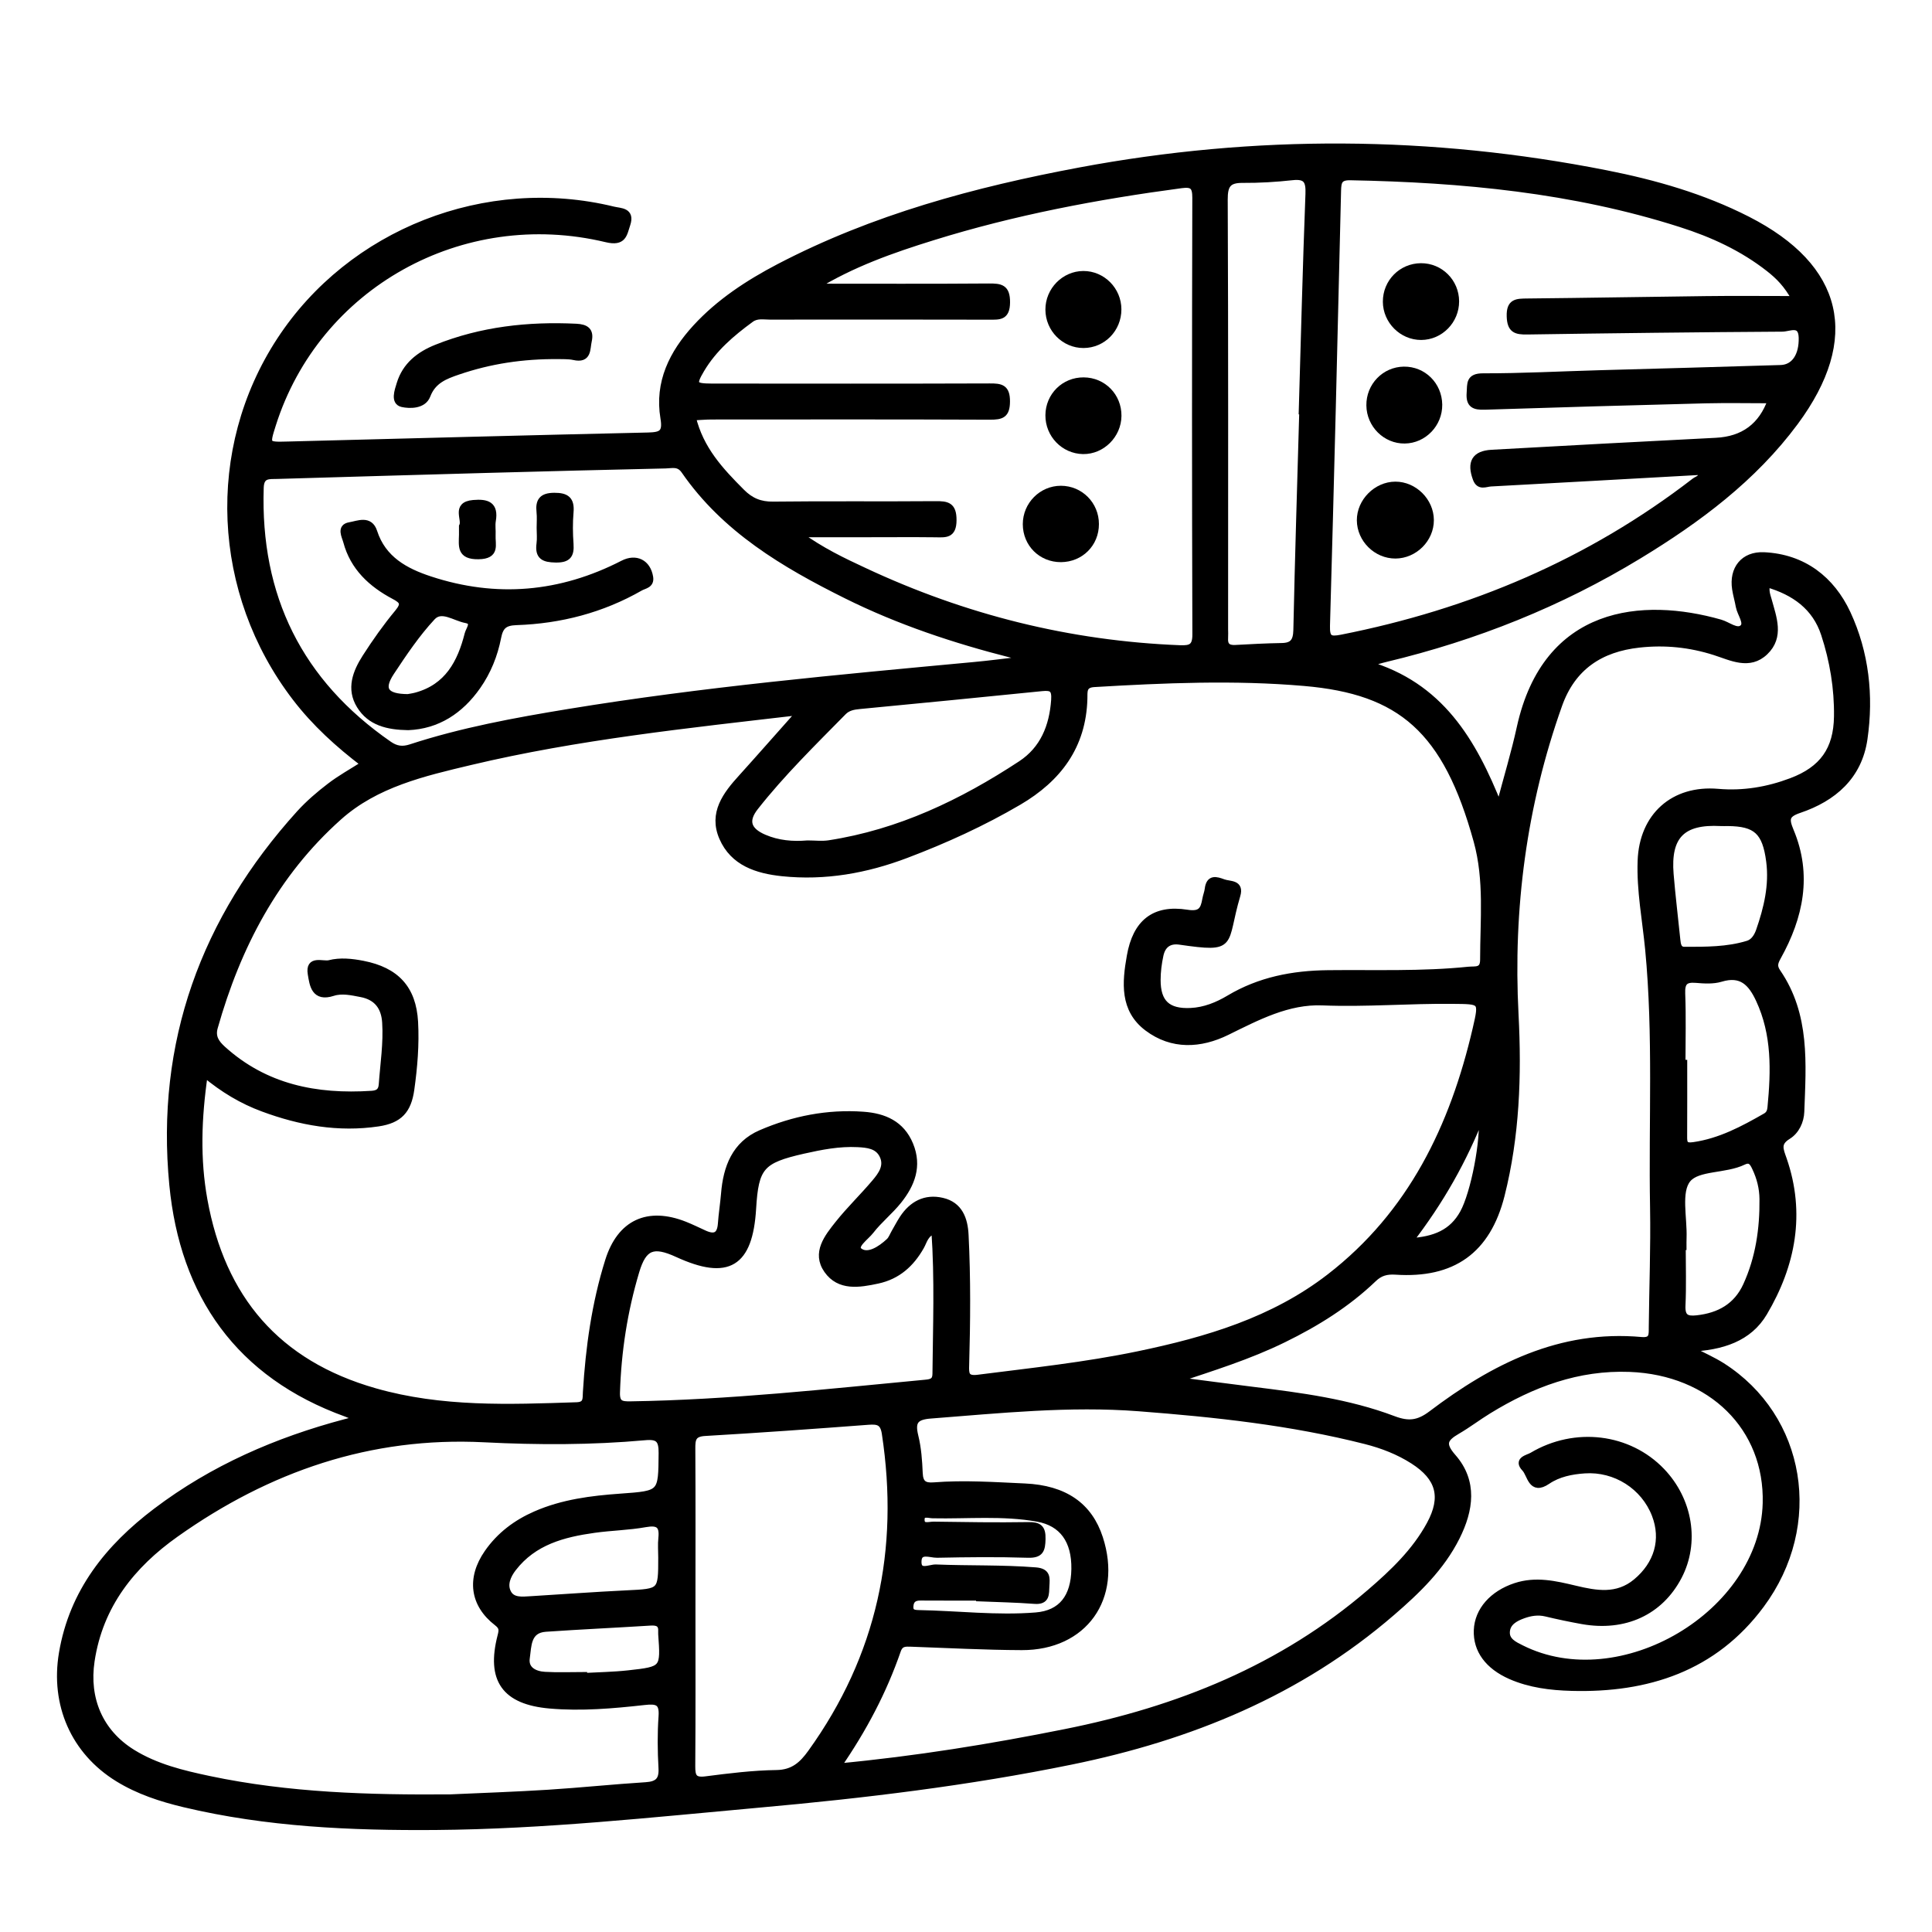 <?xml version="1.0" encoding="utf-8"?>
<!-- Generator: Adobe Illustrator 23.0.0, SVG Export Plug-In . SVG Version: 6.00 Build 0)  -->
<svg version="1.0" xmlns="http://www.w3.org/2000/svg" xmlns:xlink="http://www.w3.org/1999/xlink" x="0px" y="0px"
	 viewBox="0 0 3000 3000" style="enable-background:new 0 0 3000 3000;" xml:space="preserve">
<style type="text/css">
	.st0{opacity:0.46;}
	.st1{stroke:#000000;stroke-width:10;stroke-miterlimit:10;}
</style>
<g id="Layer_1" class="st0">
</g>
<g id="Layer_2">
	<g>
		<path class="st1" d="M556.3,2202.9c-10.5-4.5-14.5-6.4-18.7-7.9c-166.7-60.2-253.2-184.4-269.7-355.3
			c-21.3-220.2,48.9-412.7,197.2-576.6c14.2-15.6,30.5-29.6,47.3-42.4c16-12.3,33.9-22.1,53-34.3c-40-30.4-76.4-63.4-106.7-103
			C333.8,920.3,324,697.9,434.6,528.6c110-168.4,320.3-251,517.7-202.9c11.1,2.7,28.6,1.3,21.5,22.6c-5.2,15.6-5.8,29.2-32.2,22.9
			c-224.9-53.9-449.9,72.3-518.2,288.3c-10.1,32-10.1,32,23.8,31.1c186.4-4.8,372.8-9.8,559.2-14c20.7-0.5,28.1-4,24.1-27.5
			c-9.2-55.1,13.5-100.7,49.9-140.4c36.7-39.9,81.5-69.1,129.2-94.1c147.1-76.8,305.3-119.3,467.1-149.6
			c272.5-51,545.1-49.4,817.1,4.3c76,15,150.4,36.3,219.8,71.7c144.6,73.8,170.6,183.8,73.9,314.5
			c-64.9,87.6-150.8,151.4-242.7,207.3c-122.3,74.4-253.7,126.8-392.8,160.1c-8,1.9-15.8,4.4-29.2,8.1
			c113.2,33,164.3,118.6,205.2,221.7c12-45.6,23.7-83.9,32.2-122.9c40.6-184.4,190.5-197.1,311.1-162.8c11.8,3.3,25.7,15.7,34.7,7.9
			c8.4-7.3-3.6-21.7-5.7-33.2c-1.6-9.1-4.3-18-5.7-27.1c-4.8-31,12.8-53.6,44.5-52.1c61.3,2.9,105,37.3,129.6,90
			c28.4,61.1,35.8,127.9,26.1,194.8c-8.4,58.3-47.8,92.2-100.9,110.2c-20.8,7-21.2,14.4-13.5,32.9c28.6,68.2,14.8,133.4-19.7,195.4
			c-5.4,9.7-6.5,15.1-0.5,23.9c45.5,66.5,39.2,142,36.5,216.6c-0.5,14.7-7.5,30-20.3,37.9c-17.3,10.7-12.2,20.8-6.9,36
			c29.1,84,13.7,164-30.2,238.2c-23.5,39.8-65.3,53.5-116.7,55.6c21.1,11,37,17.9,51.4,27c125.1,79.7,153.3,246.4,60.5,371.3
			c-72.9,98.1-176.4,131.6-294.4,128.3c-32.2-0.9-64.4-4.8-94.5-18c-34.9-15.4-53.3-40.4-52.1-71.1c1.2-31,24.3-56.7,59.6-68.4
			c31.6-10.5,62-3.3,92.6,4c32.8,7.8,65.3,13.8,94.8-10.7c33.1-27.5,44.2-65.8,29.4-104.2c-17-44.2-61.6-72.6-109.3-69.3
			c-20.4,1.4-40.7,5.4-57.8,17c-25.3,17.2-26.1-10.3-35-19.6c-13.1-13.7,5-16.2,11.4-20.1c66.7-39.6,149.8-29.3,201.1,24.2
			c43.3,45.2,53.9,111,26.3,163.7c-28.8,55-83.8,80.5-149.4,68.9c-19-3.4-38-7.4-56.8-11.9c-12.3-2.9-24-1-35.3,3.1
			c-12.5,4.5-24.9,11.3-25.6,25.9c-0.7,14,11.8,19.8,22.6,25.2c154.1,77.6,375.4-53.4,380-225.1c3.1-117.2-84.8-204-211.4-208.9
			c-80.5-3.1-152,23.8-219.3,65.1c-16.5,10.1-32,22-48.7,31.7c-19.4,11.3-24.7,19.8-6.6,40.4c33.5,38.2,26.8,82.3,5.7,124.4
			c-23.6,47.1-61,83.1-100.3,117c-144,124.4-313.2,193.4-498.1,231.2c-160.3,32.8-322,52.2-484.6,66.8
			c-167.2,15.1-334.2,33.4-502.4,34.7c-131.3,1-262-4.7-390.5-35.3c-36-8.6-71-20-102.8-39.6c-68.3-42.1-100-115.2-86.6-194.6
			c16.1-95.5,71.9-164.5,145.9-220.5c87.9-66.6,187.4-109.8,293.6-138C540.4,2207.6,544.6,2206.3,556.3,2202.9z M1242.3,1105.3
			c-175.8,20.5-345.5,38.2-511.8,77.7c-72.7,17.3-146.8,34.3-204.4,85.8c-98.6,88-157.3,200.7-192.9,326.5
			c-4.2,14.9,2.3,24.3,12.5,33.6c66.1,59.9,145.5,75.5,231.3,69.9c9.4-0.6,15.3-3.7,16.1-14.6c2.3-32.2,7.4-64.2,5.3-96.6
			c-1.5-23.9-13.1-39.6-37.7-44.3c-14.6-2.8-29.7-6.3-43.9-1.7c-28.5,9.2-31.1-12.2-33.9-29.1c-4.2-24.8,18.5-14,28.6-16.6
			c16.7-4.3,34.7-2.4,52.1,1c51.5,10.1,77.7,38,80.6,90.1c1.9,35-1,70.1-5.9,104.9c-4.6,32.4-18.2,47.3-50.9,52.2
			c-61.7,9.2-121.2-1.4-179.1-22.9c-32.3-11.9-61.7-29.4-90.6-53.5c-10.1,68.9-12,132.6-0.6,195.6
			c27.6,152.7,112.8,253.9,265.2,297.3c103.4,29.5,208,25.3,313.1,21.8c16-0.5,14.1-10.6,14.7-20.6c4.2-69.2,13.7-137.7,34.5-204
			c18.5-59.1,61.4-78.7,118.8-56c10.3,4.1,20.2,9,30.3,13.6c15.6,7.1,24.6,3.6,26-14.9c1.1-15.6,3.6-31.1,4.9-46.7
			c3.3-41,16.8-76.9,56.9-94.2c50.5-21.8,103.8-32.3,159.1-28.3c32,2.3,59.1,13.7,72.5,46.2c13.7,33.2,2.6,61.5-17.9,87.1
			c-13.2,16.5-30.2,30-43.1,46.7c-7.5,9.8-28.1,23.3-17.6,31.4c13.2,10.1,32.8-2.7,46-15c3.9-3.6,5.8-9.3,8.6-14.1
			c4.2-7.2,8-14.6,12.5-21.5c14.6-22.2,35.1-33.3,61.4-27.2c27.1,6.2,34.8,28.4,36,52.8c3.4,67.3,2.8,134.7,0.9,202
			c-0.4,13.2-0.6,22.5,18.7,20c83.2-10.6,166.7-19.4,248.9-36.5c106.4-22.1,209.7-52.7,297.2-120.4c126.7-98,191.7-233.1,227-385.2
			c10.4-44.7,9.6-43.3-36.5-43.8c-67.2-0.7-134.2,5.1-201.6,2.4c-53.7-2.2-101.1,23-148.5,46.3c-41.2,20.2-85,22.6-123.4-6.3
			c-38-28.6-34.3-70.4-27-111.6c9.1-51.8,37.5-75.1,88.6-67c21.3,3.4,25.8-4.8,28.6-21.1c0.9-5.4,3.2-10.7,3.8-16.1
			c2.2-17.5,12.6-14.4,23.9-10.2c10.1,3.7,27.3,0.4,21.4,20.2c-22.6,76.2-1.5,84.1-89.2,71.5c-16.8-2.4-26.9,5.7-30.2,21.3
			c-2.7,12.5-4.4,25.6-4.4,38.4c-0.1,35.5,15.9,50.3,51.6,48.6c21.7-1,41.6-9.1,59.7-19.9c47.4-28.3,98.8-38.2,153.5-38.8
			c72.9-0.8,145.9,2.1,218.6-5.4c10-1,22.7,2.5,22.7-15.8c0-61.7,6.7-123.6-10.1-184.4c-47.6-172.6-118.1-232.8-267.8-245.7
			c-108.7-9.4-217.6-4.7-326.3,1.7c-17.6,1-15.3,12.4-15.6,22.9c-1.9,73.8-40.3,124.4-101.6,160.4c-55.8,32.7-114.3,59.4-174.8,82.3
			c-62.2,23.6-126.1,35-192.5,28.1c-38.9-4.1-75.9-15.8-92.9-54.9c-16.5-38,5.5-66.7,29.9-93.5
			C1180.7,1175,1209.1,1142.5,1242.3,1105.3z M1825,2142.9c40.1,5.2,80.1,10.5,120.2,15.5c74.1,9.2,148.4,18.7,218.6,45.3
			c23.5,8.9,38.9,6.9,58.9-8.2c96.2-72.8,200.1-125.8,326-114.4c17.9,1.6,16.4-8.8,16.5-20.3c0.6-61.8,3.1-123.7,2-185.5
			c-2.4-133.7,5.2-267.6-7.6-401c-4.4-45.8-13.4-91.3-11.7-137.7c2.5-69.4,50.6-112.7,119.8-106.7c39.5,3.4,77.2-3,113.8-16.8
			c48.7-18.3,70.6-49.1,71.3-100.6c0.6-43.7-6.6-86.7-20.1-127.9c-13.8-42.1-46.2-65.4-89.1-77.8c-2.4,11,0.5,17.7,2.5,24.8
			c7.5,27.5,19.5,56.9-5.3,80.7c-24.4,23.4-52.5,8.3-78.2,0.1c-38.5-12.3-77.4-16.2-117.3-11.8c-60.1,6.6-103.5,35-124.5,94
			c-55.4,155.8-76.4,316.3-67.8,481c4.9,94.4,1.6,188.4-21.6,280.3c-21.8,86.3-75.9,124.3-164.2,118.4c-14-0.9-24.3,1.7-34.6,11.7
			c-40.9,39.2-88.5,68.8-139.2,93.6C1939.3,2106.2,1882.2,2123.8,1825,2142.9z M699.1,2791.3c50.7-2.3,101.4-4,152-7.2
			c50.6-3.2,101.1-8.5,151.7-11.7c18.5-1.2,25.8-7.9,24.7-27c-1.5-26.7-1.8-53.6,0.1-80.2c1.7-23.1-7.9-24.8-27.5-22.6
			c-48.5,5.4-97.4,9.7-146.3,5.4c-69.9-6.1-93.8-39.8-76.2-107.8c2.4-9.2,2.6-13.9-5.8-20.4c-37.1-28.6-42.4-69-14.8-108.7
			c18.9-27.2,44.5-46.4,74.7-59.6c42.1-18.4,86.8-24,131.9-27.2c64.4-4.6,63.5-4.5,64.1-68c0.2-21-5.5-26.9-26.5-24.9
			c-82.8,7.5-166,7.4-248.9,3.2c-177.9-9.1-336.3,45.9-479.4,147.4c-67.9,48.1-118,110.5-131,197.1c-8.8,58.7,12.9,110.7,63.6,142.2
			c36.6,22.7,77.7,32.6,119.3,41.4C448.2,2788.7,573.4,2792.3,699.1,2791.3z M1264.9,445.5c90.2,0,180.3,0.4,270.5-0.3
			c18.1-0.1,28.2,1.1,28,24.4c-0.2,23.1-11.6,21.8-27.4,21.8c-113.5-0.3-227-0.2-340.5-0.1c-9.9,0-20.2-2.4-29.4,4.3
			c-30,21.9-58,45.8-77.2,78.2c-13.9,23.4-11.8,26.7,16.1,26.8c143.9,0.1,287.9,0.3,431.8-0.2c17.2-0.1,26.6,1.3,26.5,23
			c-0.1,21-8.2,23.3-26,23.3c-143.9-0.6-287.9-0.4-431.8-0.3c-9.6,0-19.1,0.9-30,1.4c12,50.1,43.5,83.4,76.2,116.2
			c13.9,14,28.7,20.2,48.9,19.9c84-1,167.9,0,251.9-0.7c18.4-0.2,27.9,1.6,27.8,24.6c-0.1,23.6-12.3,21.7-27.7,21.5
			c-34.1-0.4-68.3-0.1-102.4-0.1c-34.4,0-68.9,0-110.7,0c36.4,26.4,69.5,41.9,102.5,57.3c155.4,72.8,318.6,113.7,490.3,120.4
			c16.6,0.6,24.3-2,24.2-21.8c-0.7-226.1-0.7-452.1-0.1-678.2c0-17.5-4.6-22-21.9-19.7c-130.8,17.4-260.1,41.8-386.3,81.1
			C1385,387.9,1322.8,409.8,1264.9,445.5z M2787.4,464.7c-12.6-23.1-25.7-35.9-40.3-47.4c-41.2-32.4-88.1-53.9-137.5-69.6
			c-166.8-53.3-338.9-69.5-512.9-72.8c-17.2-0.3-19,7.1-19.3,21.3c-5.3,225.1-10.8,450.2-17.2,675.3c-0.6,20.3,4.8,22.5,22.8,19
			c201.2-39.7,385.4-117.5,548.4-243.3c4.1-3.2,12.7-4.6,9.8-13.5c-2.1-0.4-3.9-1.1-5.7-1c-106.8,5.9-213.7,12-320.5,17.7
			c-8,0.4-18.1,6.5-23.1-7.1c-9.2-25-2-38.4,24.4-39.9c116-6.5,232.1-12.7,348.2-18.6c42.6-2.1,71.2-23.1,85.5-63.6
			c-33.6,0-67.6-0.7-101.7,0.1c-114.4,2.9-228.8,6.2-343.1,9.9c-15.9,0.5-24.2-2.7-22.8-20.9c1-14.3-1.6-25.7,20.6-25.6
			c59.9,0.1,119.9-3.1,179.9-4.8c94.1-2.7,188.2-5.1,282.3-8.1c21.3-0.7,33.5-19.8,32.8-47.5c-0.7-25.3-19.8-14.3-30.6-14.3
			c-132,0.8-264,2.4-395.9,4.4c-17.6,0.3-26.3-2.2-26.9-23.2c-0.7-22.7,10.6-22.5,27-22.7c92.3-0.9,184.6-2.6,276.9-3.7
			C2693,464.2,2737.9,464.7,2787.4,464.7z M1300.7,2743.4c123.2-11.6,238.4-30.5,353.3-53.5c175.4-35,336.5-99.6,473.5-217.5
			c35.8-30.8,69.9-63.3,92.7-105.3c23.1-42.6,14.7-72.8-25.9-98.8c-22.8-14.6-47.8-24.2-73.7-30.8c-115.6-29.4-233.7-42-352.3-51.1
			c-108.1-8.3-215.5,3-323.1,11.3c-23.9,1.8-29.8,9.6-24.2,32.3c4.6,18.6,6,38.3,6.8,57.6c0.7,15.8,7.2,20.4,22.3,19.2
			c47-3.7,94.1-0.4,141.1,1.7c62.1,2.8,100.2,29.6,116.5,79.9c30.1,92.7-24.1,169.2-121.1,168.9c-57.2-0.2-114.3-3.3-171.4-5.3
			c-9.5-0.3-17.3-1-21.4,11.1C1372.1,2625.7,1341.6,2684.2,1300.7,2743.4z M1583.6,1024.9c0-1.6-0.1-3.3-0.1-4.9
			c-4.1-1.2-8.3-2.4-12.4-3.5c-88.6-22.5-175.1-51.2-257.1-92c-96.4-48-188.3-102.3-251.3-193.5c-8.6-12.5-18.9-8.8-29.1-8.6
			c-93.1,2.1-186.2,4.4-279.3,7c-107.9,2.9-215.7,6.2-323.6,9.3c-12.7,0.4-25.5-2-26.2,18.5c-5.5,169.2,60.2,302.3,199.7,398.8
			c10.9,7.5,20.8,8.8,33.4,4.7c79.9-26.1,162.4-41.2,245.1-54.8c208.4-34.2,418.5-53.2,628.6-72.8
			C1535.5,1030.9,1559.5,1027.7,1583.6,1024.9z M1074.9,2496c0,82.1,0.3,164.2-0.3,246.3c-0.1,16.2,2.6,23.4,21.2,21
			c36.5-4.7,73.3-9.3,110.1-9.8c25.8-0.4,39.8-13.2,53.3-32c107.4-149.2,142.6-314.9,115.1-495.5c-2.7-17.9-10.7-19.7-26-18.6
			c-84.6,6.4-169.2,12.5-253.8,17.4c-18.8,1.1-19.9,10.1-19.8,24.8C1075.2,2331.8,1074.9,2413.9,1074.9,2496z M1451.2,1910.4
			c-14.8,5.5-16.3,16.8-21.1,25.2c-15.3,27-36.2,45.9-67.2,52.6c-28.8,6.2-59.5,11.3-78.6-15.9c-18.9-27,0.7-51.2,17.3-72.1
			c17.8-22.3,38.5-42.2,56.9-64c10.1-11.9,20.3-25.8,11.8-42.6c-7.6-15-23.3-16.5-38.3-17.3c-28.9-1.5-56.9,4-84.9,10.3
			c-65,14.8-74.1,25.2-78,90.2c-5.2,86.1-38.8,106.4-117.1,70.5c-37.5-17.2-52.7-11.8-64.3,27c-18.3,61.2-28,123.9-30,187.9
			c-0.6,17.9,7.3,19,21.3,18.8c153.3-2.3,305.5-19.2,458-33.6c9.6-0.9,15.8-2.7,15.9-14C1453.6,2060.1,1456.5,1986.5,1451.2,1910.4z
			 M2022.5,638.4c-0.3,0-0.6,0-0.8,0c3.3-112.4,6.1-224.9,10.4-337.3c0.8-20.5-3.7-28.6-25.2-26.3c-25.6,2.8-51.5,4.4-77.3,4.2
			c-22.7-0.2-28.3,8.4-28.2,30.9c1,222.3,0.6,444.5,0.6,666.8c0,4.6,0.3,9.2,0,13.8c-0.9,11.9,4.4,16.6,16.2,16
			c23.9-1.3,47.8-2.6,71.8-3c17.4-0.2,22.9-7.6,23.3-25.1C2015.7,865.2,2019.3,751.8,2022.5,638.4z M1254,1310
			c11,0,22.3,1.4,33.1-0.2c109.4-16.8,206.8-63.4,298.2-123.5c34.5-22.7,49-57.9,51.9-99.1c1.2-17.2-3.6-20.6-19.3-19
			c-94.3,9.6-188.7,18.7-283.1,27.8c-9.3,0.9-18.2,2.4-25.2,9.5c-47.1,47.9-95.3,95-136.9,147.9c-16.5,21-11.6,36.4,13.7,47.3
			C1207.9,1310,1230.8,1312,1254,1310z M2612.2,1650.7c0.9,0,1.8,0,2.7,0c0,37.8,0.1,75.6-0.1,113.4c-0.1,10.5,0.4,16.5,14.9,14.4
			c41.3-5.9,76.7-24.9,112-45.1c5.5-3.2,7.2-7.7,7.8-13.5c5.5-57.3,7.1-113.9-18.2-168c-12.2-26.1-27.4-42-59.3-32.3
			c-11.9,3.6-25.7,2.7-38.5,1.6c-17-1.4-22.4,4.2-21.7,21.6C2613.2,1578.7,2612.2,1614.7,2612.2,1650.7z M2683,1277.7
			c-3.7,0-7.4,0.2-11.1,0c-59.7-3.2-83,20.3-78.1,79.9c2.8,33.9,7,67.7,10.4,101.6c0.8,7.6,1.8,16,11.4,16c33.1,0,66.4,0.3,98.4-9.5
			c9.1-2.8,14.4-11.2,17.6-20.2c12.2-35,20.8-70.9,15.9-108.2C2741.5,1291,2726.7,1278.1,2683,1277.7z M2613.8,1936
			c-0.4,0-0.8,0-1.2,0c0,30.4,1,60.9-0.4,91.3c-0.8,18.3,6.7,21.9,22.8,20.1c34.6-3.8,61.6-18.7,76.5-51.2
			c19.5-42.6,26.1-87.9,25.6-134.5c-0.2-16.9-4.2-32.8-11.4-48c-3.7-7.9-7.4-15.2-18.4-9.9c-28.4,13.8-71,8.4-86.6,27.4
			c-15.8,19.2-5.7,59.7-6.8,90.9C2613.7,1926.8,2613.8,1931.4,2613.8,1936z M1027.1,2418.5c0-10.1-0.9-20.3,0.2-30.3
			c2.1-20-5.1-25.4-25.1-21.8c-26.1,4.7-53,5.1-79.4,8.8c-48.1,6.7-94,18.7-125.8,59.8c-8.9,11.5-14.9,25.5-8.1,38.4
			c6.7,12.8,22,11,34.9,10.2c49.5-3,99-6.7,148.6-9.1C1027.1,2471.9,1027.1,2472.4,1027.1,2418.5z M1520.6,2481.6c0-0.4,0-0.8,0-1.2
			c-30.4,0-60.9,0.1-91.3-0.1c-10.1-0.1-15.5,4.1-16,14.4c-0.5,9.5,6.2,10.2,12.8,10.4c60.8,1.1,121.6,8.6,182.3,3.7
			c40.2-3.2,59.5-29.1,60.2-72.3c0.7-44.4-19-71.7-57.4-78.6c-54-9.7-108.6-4.2-162.9-5.3c-6.2-0.1-17.3-4.5-17.6,6.6
			c-0.4,13.4,11.9,8.5,19,8.6c48.9,0.7,97.8,1.5,146.7,0.7c16.5-0.3,22.6,3.7,22.1,21.3c-0.4,16.6-2.6,24.7-22.3,24.1
			c-47-1.5-94.1-1-141.2,0c-10.2,0.2-28.2-8.3-29.1,10c-1,20.7,18.1,10,27.3,10.4c51.6,2.1,103.3,0.4,154.9,4.5
			c18.7,1.5,17.1,11.5,16.4,24c-0.7,12.1,1.1,24.2-18.1,22.7C1577.8,2483.3,1549.2,2482.8,1520.6,2481.6z M906.7,2601.3
			c0,0.5,0,1,0,1.5c23-1.3,46.1-1.6,68.9-4.1c55.4-6.1,55.4-6.5,51.4-61.9c-0.1-0.9-0.1-1.8,0-2.8c1-12.6-5.7-15.5-17-14.8
			c-54.2,3.4-108.5,5.9-162.7,9.6c-28.5,2-26.9,27.2-29.6,45.5c-2.8,18.1,12.2,25.8,28.3,26.7
			C866.2,2602.2,886.5,2601.3,906.7,2601.3z M2188.9,1927.6c39.4-2.2,66.2-13.7,83-44.1c16.7-30.2,33.1-113,29-153.4
			C2273,1801.5,2237.1,1865,2188.9,1927.6z"/>
		<path class="st1" d="M867.5,552.6c-56.1-0.5-106.9,7.4-156.1,24.2c-19.9,6.8-39.1,13.8-48,37.3c-6.1,16-27.3,15.5-38.7,13
			c-13.6-3-7-20.6-3.8-31.1c8.7-28.5,30.1-45.3,56.9-56c69.8-27.9,142.4-35.9,217-32.3c15.2,0.8,22.6,5.8,19.1,21.7
			c-2.8,12.6,0.1,29.9-22.8,24.7C882.2,552.2,872.7,552.9,867.5,552.6z"/>
		<path class="st1" d="M1628.3,480.8c-0.1-30,24.4-54.9,53.9-55c29.7-0.1,54.1,24.6,54.1,54.6c0,30.5-23.9,54.9-53.8,55
			C1652.8,535.5,1628.4,510.9,1628.3,480.8z"/>
		<path class="st1" d="M1628.3,644.8c0.2-30.3,24.3-54.1,54.5-53.8c30.3,0.2,53.9,24.4,53.6,54.8c-0.3,29.9-25.3,54.7-54.6,54.3
			C1652,699.6,1628.1,674.9,1628.3,644.8z"/>
		<path class="st1" d="M1701.4,813.7c0.1,30.5-23.4,54-54,54.2c-30.5,0.1-54.2-23.5-54.2-54c0-30,24.4-54.6,54.1-54.6
			C1677.4,759.3,1701.4,783.5,1701.4,813.7z"/>
		<path class="st1" d="M2179.9,574.3c30.1-0.4,54.2,23.5,54.6,54c0.4,30-23.8,55.1-53.3,55.4c-29.5,0.4-54.2-24.2-54.5-54.2
			C2126.3,599.3,2150.1,574.7,2179.9,574.3z"/>
		<path class="st1" d="M2260.7,467.9c0.1,30-24.2,54.9-53.9,55c-29.6,0.1-54.4-24.7-54.5-54.4c-0.1-30.3,23.9-54.6,54.1-54.8
			C2236.3,413.5,2260.6,437.7,2260.7,467.9z"/>
		<path class="st1" d="M2166.6,752.9c29.4-0.1,54.8,25.2,54.9,54.7c0.1,29.5-25,54.5-54.6,54.7c-29.7,0.1-54.8-24.8-55-54.4
			C2111.8,778.7,2137.4,753,2166.6,752.9z"/>
		<path class="st1" d="M633.8,1128.8c-32-0.5-58.9-7-75-33c-16.3-26.3-6.1-52.1,8.7-75.2c15.4-24,31.9-47.4,50.1-69.3
			c11.1-13.4,8.3-18.4-5.6-25.7c-35.3-18.7-63.4-44.6-74.1-84.8c-2.2-8.3-10.5-22.3,5.2-24.9c12.6-2.1,31-11,37.7,9.9
			c13.8,42.8,48.8,61.5,86.8,74c102.9,33.9,203.1,25,299.6-24.6c20.3-10.5,38.3-1.4,42,20.9c2.1,12.4-8.6,12.8-14.9,16.4
			c-59.5,34.1-124.2,50.9-192.4,53.2c-18.3,0.6-25.3,6.4-28.7,24.1c-5.3,27.1-15.6,53-31.7,75.9
			C714.6,1104.1,678.7,1127,633.8,1128.8z M633.3,1082.8c2.1-0.4,7.6-1.1,12.8-2.5c49-13.3,69.1-51.1,80.4-95.9
			c1.8-7.2,12.3-19-3-21.9c-17.3-3.2-37.9-19.6-52.2-4.3c-24.2,26-44.4,56.1-64.1,85.9C590,1070.3,598.1,1082.6,633.3,1082.8z"/>
		<path class="st1" d="M838.3,819.6c0-8.2,0.7-16.6-0.2-24.7c-1.9-17.3,3.9-24.6,22.6-24.7c19-0.1,26.6,5.8,24.9,25.2
			c-1.4,16.4-1.2,33,0,49.4c1.2,17.3-3.8,24-22.7,23.7c-18.4-0.3-27.5-4.3-24.8-24.3C839.2,836.2,838.3,827.8,838.3,819.6z"/>
		<path class="st1" d="M717.7,817.3c5.9-10.4-12.5-33.3,17.3-35.9c21-1.8,34.3,2,29.9,27.3c-1.2,7.2,0.1,14.7-0.3,22.1
			c-0.8,14.9,7.2,32.3-21.8,32.6c-28.6,0.4-25.5-15.3-25.1-32.9C717.8,826.9,717.7,823.2,717.7,817.3z"/>
	</g>
</g>
</svg>
